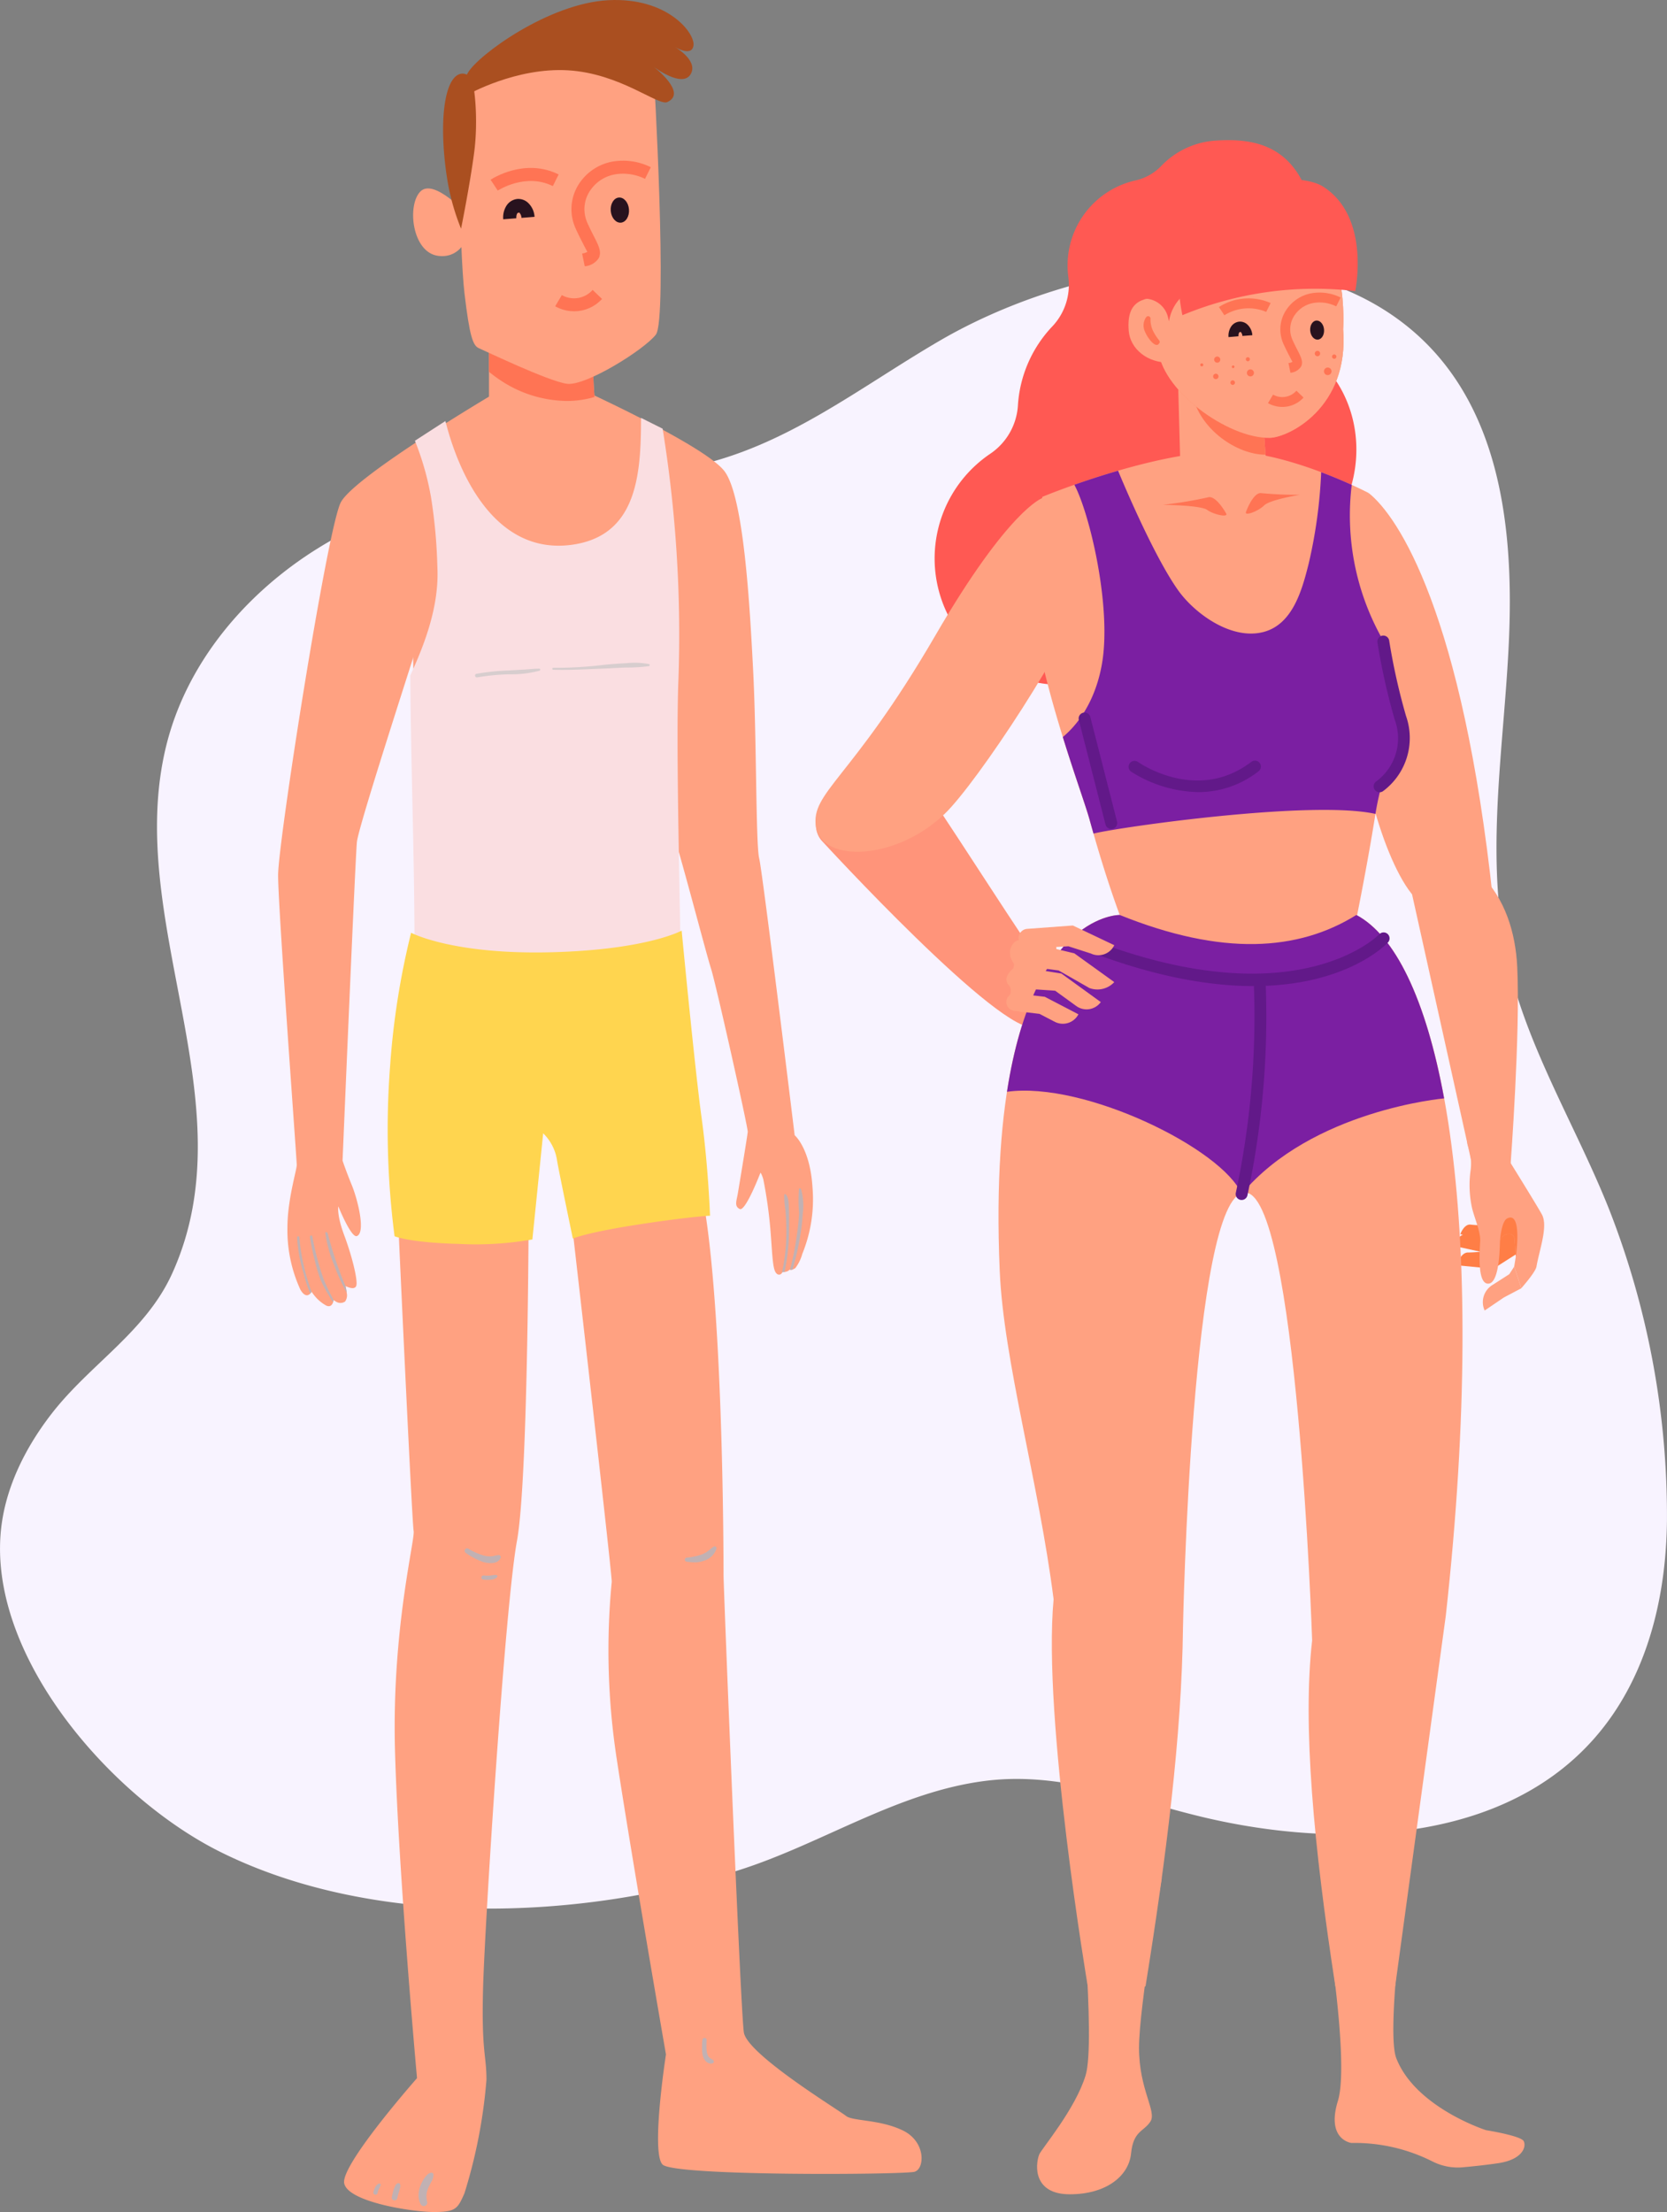 <svg xmlns="http://www.w3.org/2000/svg" width="220.818" height="292.895" viewBox="0 0 220.818 292.895">
  <rect x="0" y="0" width="220.818" height="292.895" fill="#808080" stroke="none"/>
  <g id="Grupo_6484" data-name="Grupo 6484" transform="translate(-411.39 -224.386)">
    <path id="Trazado_21842" data-name="Trazado 21842" d="M463.582,273.778c-13.949,4.863-26.578,16.37-30.172,30.973-5.713,23.207,11.027,47.314.787,69.879-3.51,7.737-10.833,11.96-15.944,18.535-3.642,4.691-6.39,10.259-6.8,16.183-1.16,16.64,14.935,34.768,29,41.813,20.249,10.139,47.675,9.176,68.79,2.486,11.073-3.508,21.124-10.422,32.832-11.849,9.934-1.211,18.959,2.473,28.4,4.754,18.556,4.479,42.776,3.8,54.621-13.613,5.035-7.4,7-16.546,7.105-25.5a111.206,111.206,0,0,0-7.64-41.251c-4.592-11.568-11.606-22.552-13.873-34.938-2.455-13.41.019-27.205.59-40.663.659-15.493-1.343-32.754-14.931-42.474-16.991-12.155-43.8-6.692-60.417,2.973-10.911,6.348-20.555,14.209-33.189,16.768-12.518,2.538-25.59,1.6-37.861,5.488C464.446,273.484,464.014,273.627,463.582,273.778Z" transform="translate(0 18.378)" fill="#f8f3ff"/>
    <g id="Grupo_6463" data-name="Grupo 6463" transform="translate(519.412 242.942)">
      <g id="Grupo_6446" data-name="Grupo 6446" transform="translate(79.018 94.118)">
        <g id="Grupo_6445" data-name="Grupo 6445" transform="translate(5.541 27.604)">
          <path id="Trazado_21843" data-name="Trazado 21843" d="M507.811,308.416l-2.551,1.729h0a2.661,2.661,0,0,1,.984-3.348l2.278-1.462.655-1.007.942,2.872Z" transform="translate(-501.177 -276.897)" fill="#ffa181"/>
          <g id="Grupo_6443" data-name="Grupo 6443" transform="translate(0 19.94)">
            <path id="Trazado_21844" data-name="Trazado 21844" d="M512.9,304.222l-4.716,3.008-4.779-.455s.39-1.766,1.492-1.7a19.6,19.6,0,0,0,3.315-.348l3.038-2.776Z" transform="translate(-502.953 -299.449)" fill="#ff7e46"/>
            <path id="Trazado_21845" data-name="Trazado 21845" d="M511.554,302.238l-4.049,2.578-3.908-.858s.5-1.42,1.408-1.259a16.285,16.285,0,0,0,2.776.046l2.792-1.989Z" transform="translate(-502.737 -300.757)" fill="#ff7e46"/>
            <path id="Trazado_21846" data-name="Trazado 21846" d="M512.737,302.967l-4.859,3.094-4.691-1.028s.6-1.708,1.689-1.51a19.659,19.659,0,0,0,3.331.055l3.353-2.385Z" transform="translate(-503.187 -300.279)" fill="#ff7e46"/>
          </g>
          <g id="Grupo_6444" data-name="Grupo 6444" transform="translate(0.508)">
            <path id="Trazado_21847" data-name="Trazado 21847" d="M505.3,310.777c.256,1.263,1.192,3.275,1.112,4.563-.147,2.3-.237,5.484.982,5.6,1.666.159,1.6-5.335,1.641-5.566a1.193,1.193,0,0,1,1.315-1h0a.7.7,0,0,1,.606.566l.174,2.434-.214,1.3.942,2.872s1.88-2.1,2.012-2.866c.371-2.159,1.523-5.238.762-6.808-.348-.717-4.187-6.9-4.187-6.9l-2.113-11.069a3.27,3.27,0,0,0-4.907-2.182h0l1.311,10.831a6.813,6.813,0,0,1,.4,3.43A14.124,14.124,0,0,0,505.3,310.777Z" transform="translate(-503.429 -291.252)" fill="#ffa181"/>
            <path id="Trazado_21848" data-name="Trazado 21848" d="M506.105,304.417a1.193,1.193,0,0,1,1.315-1,.7.7,0,0,1,.606.566l.174,2.434s.919-6.138-1.16-5.06C506.225,301.782,506.07,304.648,506.105,304.417Z" transform="translate(-500.496 -280.294)" fill="#ff7e46"/>
          </g>
        </g>
        <path id="Trazado_21849" data-name="Trazado 21849" d="M508.35,318.936l-7.8-35.112,5.96-5.729,3.094,3.069c3.266,3.241,4.659,7.7,4.882,12.3.422,8.746-.869,25.964-.869,25.964Z" transform="translate(-500.546 -278.094)" fill="#ffa181"/>
      </g>
      <g id="Grupo_6447" data-name="Grupo 6447" transform="translate(29.354 224.188)">
        <path id="Trazado_21850" data-name="Trazado 21850" d="M493.382,346.123s-3.006,16.829-3.006,22.391,2.4,8.415,1.5,9.768-2.253,1.2-2.553,4.206-3.306,5.41-8.115,5.41-4.611-3.793-4.057-5.259c.271-.717,4.808-6.01,6.159-10.519s-.9-27.5-.9-27.5S492.328,333.5,493.382,346.123Z" transform="translate(-476.873 -340.094)" fill="#ffa181"/>
      </g>
      <g id="Grupo_6448" data-name="Grupo 6448" transform="translate(67.589 224.146)">
        <path id="Trazado_21851" data-name="Trazado 21851" d="M505.9,345.855s-2.872,20.419-1.45,24.059c2.555,6.529,11.88,9.516,11.88,9.516s4.615.734,4.991,1.452-.115,2.434-3.363,2.92c-1.634.245-3.4.426-4.75.548a7.423,7.423,0,0,1-3.944-.764,22.916,22.916,0,0,0-10.768-2.463s-3.371-.409-1.785-5.568-1.609-24.348-1.609-24.348S503.221,330.24,505.9,345.855Z" transform="translate(-495.098 -340.075)" fill="#ffa181"/>
      </g>
      <path id="Trazado_21852" data-name="Trazado 21852" d="M463.631,282.923s24.015,26.2,28.38,24.742,2.4-6.732-.182-9.824c-1.408-1.687-8.713-13.265-14.715-22.179S459.947,278.5,463.631,282.923Z" transform="translate(-462.858 -190.219)" fill="#ff947a"/>
      <path id="Trazado_21853" data-name="Trazado 21853" d="M475,291.751l.1-.1a1.265,1.265,0,0,0-.1-1.834h0l.508-1.586h0a1.279,1.279,0,0,0,.092-1.668l-.247-.321,3.566-2.859,2.473.512s.854,7.622-2.431,9.252S475,291.751,475,291.751Z" transform="translate(-449.571 -178.167)" fill="#ffa181"/>
      <path id="Trazado_21854" data-name="Trazado 21854" d="M481.469,250.584c.688,8.71,7.764,15.258,15.8,14.624s14.169-8.228,13.311-16.924c-.934-9.432-6.906-13.492-14.874-12.254C486.961,237.388,480.783,241.871,481.469,250.584Z" transform="translate(-442.529 -230.396)" fill="#ff5953"/>
      <path id="Trazado_21855" data-name="Trazado 21855" d="M522.907,264.162a11.839,11.839,0,0,1-2.213-10.055,20.3,20.3,0,0,0,.537-6.019c-.77-13.37-6.9-15.327-13.878-14.775a10.956,10.956,0,0,0-6.986,3.394,6.842,6.842,0,0,1-3.413,1.873,11.529,11.529,0,0,0-8.849,12.692,8.008,8.008,0,0,1-2.062,6.569,16.69,16.69,0,0,0-4.611,10.582,8.348,8.348,0,0,1-3.7,6.361,16.731,16.731,0,1,0,24.092,21.847,10.52,10.52,0,0,1,8.629-5.591c.145-.006.29-.017.434-.027C524.9,289.906,530.41,273.9,522.907,264.162Z" transform="translate(-454.62 -233.231)" fill="#ff5953"/>
      <path id="Trazado_21856" data-name="Trazado 21856" d="M514.84,309.419c-4.043-37.972-12.552-50.815-16.471-53.914,0,0-1.708,19.082-.8,33.312.537,8.436,5.614,22.426,9.449,21.409C514.6,308.219,514.84,309.419,514.84,309.419Z" transform="translate(-425.087 -208.777)" fill="#ffa181"/>
      <path id="Trazado_21857" data-name="Trazado 21857" d="M515.909,331.981s8.056-33.883,7.852-46.848c-.078-4.961-2.486-26.738-2.486-26.738s-10.985-5.773-19.343-5.515c-10.137.313-23.878,6.013-23.878,6.013a38.457,38.457,0,0,0-1.383,14.6c1.492,11.245,6.644,24.583,7.626,28.139C494.894,339.951,505.381,338.137,515.909,331.981Z" transform="translate(-447.992 -211.667)" fill="#ffa181"/>
      <path id="Trazado_21858" data-name="Trazado 21858" d="M521.012,276.713a33.315,33.315,0,0,1-4.244-20.742c-1.068-.487-2.463-1.083-4.047-1.68a64.814,64.814,0,0,1-1.668,12.161c-.854,3.376-2.068,7.915-5.889,8.975-4.263,1.185-9.174-2.389-11.383-5.488-3.472-4.869-7.964-15.843-7.964-15.843-2.178.631-4.171,1.29-5.792,1.861,1.854,3.428,4.6,14.547,3.858,22.208-.42,4.328-2.207,8.536-5.385,11.194,1.567,5.064,3.059,9.178,3.541,10.928q.261.944.522,1.857c3.464-.864,28.919-4.473,37.349-2.606a35.625,35.625,0,0,1,.883-4.013,11.006,11.006,0,0,0,2.262-2.914c1.114-3.577.027-4.391,0-6.308C523.032,284.943,521.285,279.8,521.012,276.713Z" transform="translate(-445.734 -210.324)" fill="#7b1fa2"/>
      <path id="Trazado_21859" data-name="Trazado 21859" d="M521.841,282.135H490.495s-17.914-.348-15.9,47.066c.51,12,5.136,27.852,7.141,43.542-1.481,15.793,4.506,51.14,4.506,51.14l7.668.122c2.74-17,4.8-33.268,4.964-47.5,0,0,1.116-57.118,8.116-57.618s8.992,59.311,8.992,59.311c-1.278,11.211.2,27.262,3.076,45.78h7.926l6.7-49.026C539.527,322.2,533.224,288.177,521.841,282.135Z" transform="translate(-450.193 -179.54)" fill="#ffa181"/>
      <path id="Trazado_21860" data-name="Trazado 21860" d="M506.059,319.087c9.3-11.123,26.819-12.665,26.819-12.665-2.421-13.187-6.508-21.571-11.624-24.287-7.708,4.8-17.771,5.471-31.347,0,0,0-11.287-.216-14.935,23.412C485.258,304.123,503.535,313.144,506.059,319.087Z" transform="translate(-449.605 -179.54)" fill="#7b1fa2"/>
      <path id="Trazado_21861" data-name="Trazado 21861" d="M493.2,257.926s-1.372-2.515-2.444-2.123a56.009,56.009,0,0,1-5.945.982s5.006.036,5.885.673S493.552,258.5,493.2,257.926Z" transform="translate(-438.804 -208.495)" fill="#ff7454"/>
      <path id="Trazado_21862" data-name="Trazado 21862" d="M490.077,258s.961-2.7,2.081-2.478a48.556,48.556,0,0,0,5.064.21s-3.978.646-4.745,1.414S489.819,258.619,490.077,258Z" transform="translate(-433.048 -208.776)" fill="#ff7454"/>
      <g id="Grupo_6450" data-name="Grupo 6450" transform="translate(47.951 28.966)">
        <g id="Grupo_6449" data-name="Grupo 6449">
          <path id="Trazado_21863" data-name="Trazado 21863" d="M485.737,247.141l.474,17.521,11.484-.907-1.2-16.717Z" transform="translate(-485.737 -247.038)" fill="#ffa181"/>
        </g>
      </g>
      <path id="Trazado_21864" data-name="Trazado 21864" d="M499.6,266.795h0c-5.589.17-14.675-6.436-14.847-12.025,0,0-1.2-8.517.292-11.207,2.593-4.672,13.76-5.455,18.233-4.8,6.852,1,5.99,13.653,5.99,13.653C510.085,262.815,502.042,266.719,499.6,266.795Z" transform="translate(-439.371 -227.38)" fill="#ff8f68"/>
      <path id="Trazado_21865" data-name="Trazado 21865" d="M496.442,247.038l-10.659.1a4.779,4.779,0,0,0,1.71,3.338c.281,5.371,5.811,9.25,9.862,9.25Z" transform="translate(-437.736 -218.073)" fill="#ff7454"/>
      <path id="Trazado_21866" data-name="Trazado 21866" d="M499.6,266.795h0c-5.589.17-14.675-6.436-14.847-12.025,0,0-1.2-8.517.292-11.207,2.593-4.672,13.76-5.455,18.233-4.8,6.852,1,5.99,13.653,5.99,13.653C510.085,262.815,502.042,266.719,499.6,266.795Z" transform="translate(-439.371 -227.38)" fill="#ffa181"/>
      <path id="Trazado_21867" data-name="Trazado 21867" d="M482.675,247.614c.191,2.394,2.486,4.284,5.368,4.206l-.3-8.7C484.864,243.2,482.331,243.315,482.675,247.614Z" transform="translate(-441.182 -222.37)" fill="#ffa181"/>
      <path id="Trazado_21868" data-name="Trazado 21868" d="M484.52,244.675a.322.322,0,0,0-.6-.176,1.909,1.909,0,0,0-.151,1.869c.478,1.087,1.412,2.131,1.817,1.664s-.036-.348-.738-1.748A3.417,3.417,0,0,1,484.52,244.675Z" transform="translate(-440.136 -221.028)" fill="#ff7454"/>
      <path id="Trazado_21869" data-name="Trazado 21869" d="M486.647,239.221c4.08-1.634,19.445-2.354,19.445-2.354a22.606,22.606,0,0,1-8.8,9.222,27.428,27.428,0,0,1-6.021,2.486,5.772,5.772,0,0,0-4.1,4.666h0l-.128-.545a3.206,3.206,0,0,0-3.539-2.442h0S482.566,240.855,486.647,239.221Z" transform="translate(-440.345 -229.239)" fill="#ff5953"/>
      <g id="Grupo_6451" data-name="Grupo 6451" transform="translate(54.707 24.028)">
        <path id="Trazado_21870" data-name="Trazado 21870" d="M488.965,246.735a2.206,2.206,0,0,1,.294-1.311,1.464,1.464,0,0,1,1.131-.734,1.422,1.422,0,0,1,1.038.352,2.108,2.108,0,0,1,.69,1.443l-1.317.1a.827.827,0,0,0-.231-.543l-.182.067a.877.877,0,0,0-.1.516Z" transform="translate(-488.958 -244.684)" fill="#28121e"/>
      </g>
      <g id="Grupo_6452" data-name="Grupo 6452" transform="translate(65.526 23.886)">
        <path id="Trazado_21871" data-name="Trazado 21871" d="M495.955,245.811c.055.7-.31,1.294-.818,1.334s-.961-.493-1.017-1.19.313-1.3.818-1.336S495.9,245.112,495.955,245.811Z" transform="translate(-494.114 -244.617)" fill="#28121e"/>
      </g>
      <g id="Grupo_6453" data-name="Grupo 6453" transform="translate(53.441 20.913)">
        <path id="Trazado_21872" data-name="Trazado 21872" d="M489.078,245.477l-.724-1.091a7.267,7.267,0,0,1,6.85-.529l-.585,1.173A6.014,6.014,0,0,0,489.078,245.477Z" transform="translate(-488.354 -243.2)" fill="#ff7454"/>
      </g>
      <g id="Grupo_6454" data-name="Grupo 6454" transform="translate(61.577 20.185)">
        <path id="Trazado_21873" data-name="Trazado 21873" d="M493.568,253.469l-.26-1.282a1.35,1.35,0,0,0,.533-.172c-.046-.052-.3-.556-.533-1-.193-.38-.419-.824-.657-1.351a5.143,5.143,0,0,1-.25-.688,4.666,4.666,0,0,1,.7-3.952,5.112,5.112,0,0,1,3.827-2.152,6.256,6.256,0,0,1,3.292.636l-.585,1.171a4.962,4.962,0,0,0-2.61-.5,3.806,3.806,0,0,0-2.853,1.6,3.315,3.315,0,0,0-.506,2.849,3.715,3.715,0,0,0,.18.5c.227.5.443.927.629,1.288.489.959.814,1.592.514,2.213A1.841,1.841,0,0,1,493.568,253.469Z" transform="translate(-492.232 -242.853)" fill="#ff7454"/>
      </g>
      <g id="Grupo_6455" data-name="Grupo 6455" transform="translate(59.942 33.178)">
        <path id="Trazado_21874" data-name="Trazado 21874" d="M493.373,251.194a3.889,3.889,0,0,1-1.92-.5l.667-1.127a2.5,2.5,0,0,0,3.1-.522l.944.908A3.793,3.793,0,0,1,493.373,251.194Z" transform="translate(-491.453 -249.046)" fill="#ff7454"/>
      </g>
      <path id="Trazado_21875" data-name="Trazado 21875" d="M488.866,247.264a.407.407,0,1,1-.438-.373A.408.408,0,0,1,488.866,247.264Z" transform="translate(-435.244 -218.236)" fill="#ff7454"/>
      <path id="Trazado_21876" data-name="Trazado 21876" d="M489.517,247.615a.174.174,0,0,1-.159.189.176.176,0,0,1-.189-.162.174.174,0,0,1,.159-.189A.176.176,0,0,1,489.517,247.615Z" transform="translate(-434.02 -217.617)" fill="#ff7454"/>
      <path id="Trazado_21877" data-name="Trazado 21877" d="M488.7,248.3a.357.357,0,1,1-.384-.327A.357.357,0,0,1,488.7,248.3Z" transform="translate(-435.313 -217.043)" fill="#ff7454"/>
      <path id="Trazado_21878" data-name="Trazado 21878" d="M487.575,247.5a.2.2,0,1,1-.214-.182A.2.2,0,0,1,487.575,247.5Z" transform="translate(-436.205 -217.761)" fill="#ff7454"/>
      <path id="Trazado_21879" data-name="Trazado 21879" d="M489.679,248.668a.3.3,0,1,1-.321-.275A.3.3,0,0,1,489.679,248.668Z" transform="translate(-434.113 -216.585)" fill="#ff7454"/>
      <path id="Trazado_21880" data-name="Trazado 21880" d="M490.588,247.178a.268.268,0,1,1-.287-.245A.268.268,0,0,1,490.588,247.178Z" transform="translate(-433.048 -218.189)" fill="#ff7454"/>
      <path id="Trazado_21881" data-name="Trazado 21881" d="M490.123,248.2a.465.465,0,1,1,.5.428A.465.465,0,0,1,490.123,248.2Z" transform="translate(-432.973 -217.345)" fill="#ff7454"/>
      <path id="Trazado_21882" data-name="Trazado 21882" d="M495.117,246.859a.356.356,0,1,1-.382-.327A.353.353,0,0,1,495.117,246.859Z" transform="translate(-428.268 -218.63)" fill="#ff7454"/>
      <path id="Trazado_21883" data-name="Trazado 21883" d="M494.989,248.123a.5.5,0,1,1,.533.455A.494.494,0,0,1,494.989,248.123Z" transform="translate(-427.631 -217.468)" fill="#ff7454"/>
      <path id="Trazado_21884" data-name="Trazado 21884" d="M496.073,247.022a.288.288,0,1,1-.31-.264A.289.289,0,0,1,496.073,247.022Z" transform="translate(-427.07 -218.381)" fill="#ff7454"/>
      <path id="Trazado_21885" data-name="Trazado 21885" d="M486.305,253.7a45.879,45.879,0,0,1,22.89-3.191s2.094-9.812-4.269-13.842C500.814,234.061,482.621,235.773,486.305,253.7Z" transform="translate(-437.7 -230.522)" fill="#ff5953"/>
      <path id="Trazado_21886" data-name="Trazado 21886" d="M492.879,255.835s-4.445,1.523-14.113,18.155c-11.184,19.236-16.617,20.771-15.808,25.426s10.527,4.456,17.056-1.815c4.238-4.07,16.839-23.091,18.662-29.842S495.521,255.969,492.879,255.835Z" transform="translate(-462.88 -208.414)" fill="#ffa181"/>
      <g id="Grupo_6461" data-name="Grupo 6461" transform="translate(33.155 65.613)">
        <g id="Grupo_6456" data-name="Grupo 6456" transform="translate(1.71 10.197)">
          <path id="Trazado_21887" data-name="Trazado 21887" d="M483.816,284.772a.788.788,0,0,1-.762-.592l-3.531-13.831a.787.787,0,1,1,1.525-.388l3.531,13.829a.79.79,0,0,1-.764.982Z" transform="translate(-479.499 -269.367)" fill="#621989"/>
        </g>
        <g id="Grupo_6457" data-name="Grupo 6457" transform="translate(40.786)">
          <path id="Trazado_21888" data-name="Trazado 21888" d="M498.913,285.241a.788.788,0,0,1-.438-1.443,7.081,7.081,0,0,0,2.434-8.178,85.889,85.889,0,0,1-2.28-10.19.787.787,0,1,1,1.55-.273,83.8,83.8,0,0,0,2.232,9.988,8.767,8.767,0,0,1-3.065,9.965A.782.782,0,0,1,498.913,285.241Z" transform="translate(-498.126 -264.507)" fill="#621989"/>
        </g>
        <g id="Grupo_6458" data-name="Grupo 6458" transform="translate(8.306 16.563)">
          <path id="Trazado_21889" data-name="Trazado 21889" d="M491.871,276.554a17.172,17.172,0,0,1-8.9-2.723.787.787,0,0,1,.906-1.286c.321.224,7.9,5.436,15.019.017a.787.787,0,1,1,.952,1.252A12.9,12.9,0,0,1,491.871,276.554Z" transform="translate(-482.644 -272.402)" fill="#621989"/>
        </g>
        <g id="Grupo_6459" data-name="Grupo 6459" transform="translate(22.512 44.78)">
          <path id="Trazado_21890" data-name="Trazado 21890" d="M490.2,315.794a.827.827,0,0,1-.189-.021.79.79,0,0,1-.577-.952,111.708,111.708,0,0,0,2.358-28.145.788.788,0,0,1,.751-.822.807.807,0,0,1,.82.751,113.3,113.3,0,0,1-2.4,28.59A.789.789,0,0,1,490.2,315.794Z" transform="translate(-489.415 -285.852)" fill="#621989"/>
        </g>
        <g id="Grupo_6460" data-name="Grupo 6460" transform="translate(0 39.274)">
          <path id="Trazado_21891" data-name="Trazado 21891" d="M503.531,290.351c-6.229,0-14.259-1.408-24.361-5.61a.787.787,0,0,1,.6-1.454c28.886,12.017,40.347.31,40.458.191a.788.788,0,0,1,1.154,1.072C521.063,284.9,515.789,290.351,503.531,290.351Z" transform="translate(-478.684 -283.227)" fill="#621989"/>
        </g>
      </g>
      <g id="Grupo_6462" data-name="Grupo 6462" transform="translate(25.286 103.992)">
        <path id="Trazado_21892" data-name="Trazado 21892" d="M482.894,282.8l-6.027.443a1.222,1.222,0,0,0-1.16,1.2c.023.667.394,1.475,1.062,1.431l5.536-.323,2.975.957a2.325,2.325,0,0,0,3.1-1.1h0Z" transform="translate(-474.086 -282.801)" fill="#ffa181"/>
        <path id="Trazado_21893" data-name="Trazado 21893" d="M483.685,285.468l-7.089-1.7c-.663-.233-1.29.6-1.418,1.33-.1.573.237,1.718.785,1.909l5.641.728,4.078,2.327a3.038,3.038,0,0,0,3.294-.785Z" transform="translate(-474.684 -281.784)" fill="#ffa181"/>
        <path id="Trazado_21894" data-name="Trazado 21894" d="M482.224,286.31l-5.671-.908c-.688-.057-1.689,1.045-1.615,1.779a1.221,1.221,0,0,0,1.16,1.047l5.3.357,2.794,2.024a2.326,2.326,0,0,0,3.248-.52h0Z" transform="translate(-474.933 -279.949)" fill="#ffa181"/>
        <path id="Trazado_21895" data-name="Trazado 21895" d="M480.028,287.542l-3.8-.453a1.166,1.166,0,0,0-1.3,1.211,1.21,1.21,0,0,0,1.091,1.108l3.306.394,2.016,1.047a2.326,2.326,0,0,0,3.136-.99h0Z" transform="translate(-474.933 -278.102)" fill="#ffa181"/>
      </g>
    </g>
    <g id="Grupo_6483" data-name="Grupo 6483" transform="translate(448.229 224.386)">
      <path id="Trazado_21896" data-name="Trazado 21896" d="M477.312,363.405a5.5,5.5,0,0,1-.919,1.88,1.366,1.366,0,0,1-.382.2.59.59,0,0,1-.325.023.145.145,0,0,1-.059-.008.83.83,0,0,1-.413.252c-.09.025-.178.042-.26.059a2.376,2.376,0,0,1-.285.023.535.535,0,0,1-.057.1.435.435,0,0,1-.707.073c-.506-.424-.545-2.236-.757-5.01a60.313,60.313,0,0,0-1.009-7.492c-.252-.8-.373-.837-.373-.837s-1.976,5.171-2.74,4.8-.415-1.1-.254-2.066,1.269-7.611,1.311-8.157-4.215-19.607-4.88-21.665-4.336-16.242-5.264-18.682c0,0-6.18-29.863-7.189-39.956a62.722,62.722,0,0,0-4.6-17.95s16.267,7.4,18.843,10.769,3.367,17.834,3.816,26.587.34,22.886.789,24.675S476.3,347.7,476.3,347.7s2.027,1.685,2.358,6.839A19.1,19.1,0,0,1,477.312,363.405Z" transform="translate(-407.874 -197.38)" fill="#ffa181"/>
      <path id="Trazado_21897" data-name="Trazado 21897" d="M447.689,245.7v8.864s-6.506,12.451-8.862,16.265-1.234,14.133-1.234,14.133.225,19.294.785,26.026-.673,16.265-.673,16.265,18.621.785,23.9.449a41.825,41.825,0,0,0,10.206-2.131s1.46-26.811.9-38.14-.56-18.174-.56-18.174-9.648-11.891-10.208-13.909-.449-7.628-.449-7.628S448.7,244.808,447.689,245.7Z" transform="translate(-419.753 -201.17)" fill="#ffa181"/>
      <path id="Trazado_21898" data-name="Trazado 21898" d="M443.619,251.412a16.149,16.149,0,0,0,9.086,2.851,12.888,12.888,0,0,0,3.541-.531c-.252-2.467-.182-6.008-.182-6.008s-12.789-2.916-13.8-2.02v4.7C442.7,250.757,443.151,251.1,443.619,251.412Z" transform="translate(-414.33 -201.17)" fill="#ff7454"/>
      <path id="Trazado_21899" data-name="Trazado 21899" d="M440.288,235.49s.225,20.528.9,26.249,1.122,6.955,1.907,7.292,9.2,4.374,11.666,4.712,10.208-4.487,11.78-6.508-.224-34.661-.338-35.224-7.515-7.29-13.685-6.17S440.288,234.705,440.288,235.49Z" transform="translate(-416.502 -222.926)" fill="#ffa181"/>
      <path id="Trazado_21900" data-name="Trazado 21900" d="M444.609,239.708s-4.376-4.823-6.17-3.027-1.122,8.077,2.356,8.526,4.263-3.592,4.263-3.592Z" transform="translate(-419.59 -211.328)" fill="#ffa181"/>
      <path id="Trazado_21901" data-name="Trazado 21901" d="M457.561,259.177c-1.349,5.5-7.515,14.591-8.3,17.387s-9.646,29.733-9.873,32.085-1.9,42.176-1.9,42.176.447,1.351,1.227,3.254,1.863,6.254.676,6.734c-.757.308-2.465-3.929-2.465-3.929s-.227,1.122.78,3.816,1.741,5.669,1.628,6.562c-.073.6-.709.472-1.116.317-.2-.073-.34-.147-.34-.147a6.472,6.472,0,0,1,.162.9,1.436,1.436,0,0,1-.218,1.154,1.1,1.1,0,0,1-1.3-.057H436.5c-.122-.082-.2-.147-.2-.147a1.621,1.621,0,0,1-.065.285c-.1.308-.348.715-.919.447a5.246,5.246,0,0,1-1.626-1.406l-.008-.008c-.187-.237-.3-.407-.3-.407a1.232,1.232,0,0,1-.164.235c-.243.254-.724.506-1.317-.52a18.833,18.833,0,0,1-1.716-8.213c0-3.7,1.236-7.63,1.236-8.3s-2.471-33.988-2.471-38.364,6.506-45.877,8.3-49.357S457.666,249.2,457.666,249.2A21.758,21.758,0,0,1,457.561,259.177Z" transform="translate(-428.95 -197.146)" fill="#ffa181"/>
      <path id="Trazado_21902" data-name="Trazado 21902" d="M440.086,300.44c0,1.122,2.018,44.647,2.243,45.77s-2.916,13.011-2.467,29.165,2.916,43.3,2.916,43.3-10.1,11.442-9.648,13.911S442.1,436.4,445.02,436.4s3.143-.449,4.038-2.469a68.668,68.668,0,0,0,2.918-15.031c0-3.365-.673-3.589-.449-12.115s2.916-50.7,4.487-59.23,1.569-46.89,1.569-48.908S440.086,300.44,440.086,300.44Z" transform="translate(-424.377 -143.505)" fill="#ffa181"/>
      <path id="Trazado_21903" data-name="Trazado 21903" d="M447.4,312.59s5.608,48.908,5.608,50.255a94.834,94.834,0,0,0,.673,23.557c2.02,13.238,6.508,39.038,6.508,39.038s-2.02,13.013-.449,14.582,32.008,1.341,33.373.957,1.54-3.969-1.534-5.465-6.68-1.219-7.544-1.934-13.078-8.14-13.527-11.056-2.692-59.005-2.692-60.577,0-38.364-3.143-51.824-7.4-21.09-7.4-21.09S446.058,300.25,447.4,312.59Z" transform="translate(-408.812 -153.411)" fill="#ffa181"/>
      <path id="Trazado_21904" data-name="Trazado 21904" d="M473.079,320.732c0-4.284-.634-26.7-.254-35.478a170.727,170.727,0,0,0-2.1-33.063l-2.861-1.431c0,7.517-.514,15.728-9.338,16.827-9.709,1.206-14.639-8.75-16.575-16.408l-4.038,2.61a37.336,37.336,0,0,1,2.132,7.475,69.161,69.161,0,0,1,.841,9.21c.266,5.184-1.672,10.223-3.59,14.4.073,11.547.573,24.6.562,36.224,9.887,6.527,33.329,2.744,35.11-.485" transform="translate(-419.79 -195.429)" fill="#fadee1"/>
      <path id="Trazado_21905" data-name="Trazado 21905" d="M438.975,283.405s5.488,2.933,18.678,2.58c12.619-.338,17.163-2.862,17.163-2.862s1.739,18.229,2.635,24.736,1.122,13.011,1.122,13.011-2.58.113-9.2,1.122c-7.261,1.108-8.973,1.907-8.973,1.907s-1.869-9-2.075-10.236a6.315,6.315,0,0,0-1.853-3.7l-1.431,14.052a43.686,43.686,0,0,1-9.843.587c-6.407-.164-8.413-1.009-8.413-1.009a109.941,109.941,0,0,1-.59-22.548A102.862,102.862,0,0,1,438.975,283.405Z" transform="translate(-421.359 -159.898)" fill="#ffd54f"/>
      <path id="Trazado_21906" data-name="Trazado 21906" d="M443.484,239.467c.562-4.28.057-8.868-.336-9.692s-2.3-1.7-3.254,1.8-.449,9.126.225,12.579a30.063,30.063,0,0,0,1.628,5.413S442.924,243.745,443.484,239.467Z" transform="translate(-417.512 -219.284)" fill="#aa4f20"/>
      <path id="Trazado_21907" data-name="Trazado 21907" d="M459.882,224.411c-7.909.413-17.276,7.267-18.623,9.623-1.433,2.507.021,2.864.021,2.864s6.373-3.613,13.273-3.2,11.922,4.743,13.124,4.206c2.748-1.223-1.8-4.676-1.8-4.676s3.871,2.939,4.936.919c.982-1.859-2.3-3.65-2.3-3.65s2.356,1.546,2.635-.052S467.789,224,459.882,224.411Z" transform="translate(-416.129 -224.386)" fill="#aa4f20"/>
      <g id="Grupo_6464" data-name="Grupo 6464" transform="translate(2.513 163.694)" style="mix-blend-mode: multiply;isolation: isolate">
        <path id="Trazado_21908" data-name="Trazado 21908" d="M432.068,309.763a1.232,1.232,0,0,1-.164.235c-.082-.178-.153-.357-.227-.543a18.181,18.181,0,0,1-.644-2.035,21.071,21.071,0,0,1-.885-4.806c-.008-.243.292-.275.3-.032A27.47,27.47,0,0,0,432.068,309.763Z" transform="translate(-430.148 -302.414)" fill="#c1b1b3"/>
      </g>
      <g id="Grupo_6465" data-name="Grupo 6465" transform="translate(4.218 163.586)" style="mix-blend-mode: multiply;isolation: isolate">
        <path id="Trazado_21909" data-name="Trazado 21909" d="M434.093,310.908a1.618,1.618,0,0,1-.065.285,7.041,7.041,0,0,1-.56-.885,14.555,14.555,0,0,1-1.106-2.092,19.4,19.4,0,0,1-.749-2.5,27.967,27.967,0,0,1-.65-3.138c-.034-.212.285-.3.317-.09a36.321,36.321,0,0,0,1.519,5.729C433.231,309.306,434.093,310.908,434.093,310.908Z" transform="translate(-430.961 -302.362)" fill="#c1b1b3"/>
      </g>
      <g id="Grupo_6466" data-name="Grupo 6466" transform="translate(6.252 163.141)" style="mix-blend-mode: multiply;isolation: isolate">
        <path id="Trazado_21910" data-name="Trazado 21910" d="M434.6,309.295a6.472,6.472,0,0,1,.162.9c-.277-.48-.5-.984-.732-1.448-.373-.766-.682-1.555-.984-2.352a18.082,18.082,0,0,1-1.114-4.074c-.032-.243.283-.212.329.04A49.669,49.669,0,0,0,434.6,309.295Z" transform="translate(-431.93 -302.151)" fill="#c1b1b3"/>
      </g>
      <g id="Grupo_6467" data-name="Grupo 6467" transform="translate(66.738 158.108)" style="mix-blend-mode: multiply;isolation: isolate">
        <path id="Trazado_21911" data-name="Trazado 21911" d="M461.712,304.383a26.839,26.839,0,0,1-.608,5.685,2.377,2.377,0,0,1-.285.023.537.537,0,0,1-.057.1,26.3,26.3,0,0,0,.585-5.75c-.008-.871-.057-1.741-.13-2.61a11.44,11.44,0,0,1-.147-1.962c.017-.1.122-.162.2-.08.407.4.39,1.324.415,1.846C461.721,302.545,461.721,303.464,461.712,304.383Z" transform="translate(-460.762 -299.751)" fill="#c1b1b3"/>
      </g>
      <g id="Grupo_6468" data-name="Grupo 6468" transform="translate(67.812 157.354)" style="mix-blend-mode: multiply;isolation: isolate">
        <path id="Trazado_21912" data-name="Trazado 21912" d="M462.957,302.8a26.569,26.569,0,0,1-.3,2.683,33.566,33.566,0,0,1-1.057,4.653.591.591,0,0,1-.325.023,39.246,39.246,0,0,0,.9-4.569,27.453,27.453,0,0,0,.294-2.937,20.339,20.339,0,0,1-.017-3.155c.031-.164.235-.122.283,0A8.044,8.044,0,0,1,462.957,302.8Z" transform="translate(-461.274 -299.392)" fill="#c1b1b3"/>
      </g>
      <g id="Grupo_6469" data-name="Grupo 6469" transform="translate(53.872 204.753)" style="mix-blend-mode: multiply;isolation: isolate">
        <path id="Trazado_21913" data-name="Trazado 21913" d="M454.887,324.017a8.1,8.1,0,0,0,1.148.09,3.6,3.6,0,0,0,1.114-.212,2.479,2.479,0,0,0,1.678-1.594.25.25,0,0,0-.363-.279c-.3.183-.543.443-.829.631a3.618,3.618,0,0,1-.789.422,6.694,6.694,0,0,1-.942.25,7.648,7.648,0,0,1-1.017.159.267.267,0,0,0,0,.533Z" transform="translate(-454.629 -321.986)" fill="#c1b1b3"/>
      </g>
      <g id="Grupo_6470" data-name="Grupo 6470" transform="translate(24.704 205.015)" style="mix-blend-mode: multiply;isolation: isolate">
        <path id="Trazado_21914" data-name="Trazado 21914" d="M440.877,322.716a9.55,9.55,0,0,0,2.226,1.179c.734.241,1.976.363,2.379-.48a.276.276,0,0,0-.235-.411,3.955,3.955,0,0,0-.543.09,2.992,2.992,0,0,1-.462.078,3.257,3.257,0,0,1-1.036-.12,9.251,9.251,0,0,1-2-.9.325.325,0,0,0-.327.56Z" transform="translate(-440.726 -322.11)" fill="#c1b1b3"/>
      </g>
      <g id="Grupo_6471" data-name="Grupo 6471" transform="translate(26.923 208.528)" style="mix-blend-mode: multiply;isolation: isolate">
        <path id="Trazado_21915" data-name="Trazado 21915" d="M441.99,324.406a3.908,3.908,0,0,0,.978.025,1.851,1.851,0,0,0,.476-.09,2.044,2.044,0,0,0,.241-.1.684.684,0,0,0,.18-.157.166.166,0,0,0-.115-.281.712.712,0,0,0-.222-.006c-.073.01-.082.013-.157.019s-.164.021-.245.036c-.008,0-.115.019-.069.013-.036,0-.069.008-.1.01a3.486,3.486,0,0,1-.417.017c-.071,0-.143-.006-.212-.011l-.1-.01-.061-.008-.013,0a.3.3,0,0,0-.352.2.289.289,0,0,0,.2.352Z" transform="translate(-441.784 -323.785)" fill="#c1b1b3"/>
      </g>
      <g id="Grupo_6472" data-name="Grupo 6472" transform="translate(18.604 287.69)" style="mix-blend-mode: multiply;isolation: isolate">
        <path id="Trazado_21916" data-name="Trazado 21916" d="M438.96,365.367a2.692,2.692,0,0,1,.134-1.8c.1-.269.271-.545.407-.831a1.76,1.76,0,0,0,.285-1.02.282.282,0,0,0-.338-.191c-.371.061-.692.472-.892.77a4.712,4.712,0,0,0-.535,1.074,3.631,3.631,0,0,0-.2,1.12,2.51,2.51,0,0,0,.294,1.236.466.466,0,0,0,.848-.357Z" transform="translate(-437.818 -361.519)" fill="#c1b1b3"/>
      </g>
      <g id="Grupo_6473" data-name="Grupo 6473" transform="translate(15.065 289.061)" style="mix-blend-mode: multiply;isolation: isolate">
        <path id="Trazado_21917" data-name="Trazado 21917" d="M436.848,364.2c.065-.3.145-.59.235-.879.046-.141.078-.287.117-.432a1.874,1.874,0,0,0,.065-.243,1.049,1.049,0,0,0-.034-.289.243.243,0,0,0-.355-.145,1.073,1.073,0,0,0-.218.18,1.191,1.191,0,0,0-.118.237,4.82,4.82,0,0,0-.187.474,8.94,8.94,0,0,0-.216.9.368.368,0,1,0,.709.2Z" transform="translate(-436.131 -362.172)" fill="#c1b1b3"/>
      </g>
      <g id="Grupo_6474" data-name="Grupo 6474" transform="translate(12.62 289.122)" style="mix-blend-mode: multiply;isolation: isolate">
        <path id="Trazado_21918" data-name="Trazado 21918" d="M435.525,363.47a2.537,2.537,0,0,1,.067-.283c.015-.046.031-.092.048-.138l.027-.071c0,.01-.021.05-.006.017l.017-.038c.044-.092.1-.176.141-.268l.031-.08.013-.034c0,.008-.019.046-.006.015s.036-.076.057-.111a.187.187,0,0,0-.027-.222.19.19,0,0,0-.224-.029,1.4,1.4,0,0,0-.248.17.956.956,0,0,0-.2.289,2.6,2.6,0,0,0-.243.634.286.286,0,0,0,.552.151Z" transform="translate(-434.965 -362.202)" fill="#c1b1b3"/>
      </g>
      <g id="Grupo_6475" data-name="Grupo 6475" transform="translate(56.148 269.852)" style="mix-blend-mode: multiply;isolation: isolate">
        <path id="Trazado_21919" data-name="Trazado 21919" d="M455.771,353.286a7.844,7.844,0,0,0,.006,1.894,1.833,1.833,0,0,0,.38.848,1,1,0,0,0,.363.285.738.738,0,0,0,.6.055.233.233,0,0,0,.1-.384.993.993,0,0,0-.2-.166c-.055-.029-.109-.059-.164-.09-.031-.023-.034-.023,0,0l-.082-.063c-.015-.008-.094-.073-.036-.023-.042-.038-.08-.078-.122-.117s.021.036-.017-.021c-.017-.029-.038-.057-.055-.084s-.034-.059-.048-.09c-.006-.013-.042-.09-.015-.027a1.915,1.915,0,0,1-.113-.384,4.191,4.191,0,0,1-.061-.806c0-.277.013-.552.019-.827.006-.363-.539-.357-.56,0Z" transform="translate(-455.714 -353.016)" fill="#c1b1b3"/>
      </g>
      <g id="Grupo_6476" data-name="Grupo 6476" transform="translate(26.088 88.541)" style="mix-blend-mode: multiply;isolation: isolate">
        <path id="Trazado_21920" data-name="Trazado 21920" d="M441.681,267.741a29.585,29.585,0,0,1,4.219-.407,14.548,14.548,0,0,0,4.024-.478c.134-.048.134-.262-.027-.264-.707-.006-1.422.088-2.129.124s-1.389.084-2.085.122a29.123,29.123,0,0,0-4.116.434c-.306.061-.191.527.115.47Z" transform="translate(-441.385 -266.591)" fill="#d7cdce"/>
      </g>
      <g id="Grupo_6477" data-name="Grupo 6477" transform="translate(36.327 87.764)" style="mix-blend-mode: multiply;isolation: isolate">
        <path id="Trazado_21921" data-name="Trazado 21921" d="M446.386,267.142c2.138.065,4.28-.067,6.415-.147,1.053-.038,2.1-.107,3.153-.149a20.751,20.751,0,0,0,3.107-.187.142.142,0,0,0,.006-.271,10.312,10.312,0,0,0-2.975-.12c-1.036.05-2.069.124-3.1.235a53.367,53.367,0,0,1-6.6.384.127.127,0,0,0-.006.254Z" transform="translate(-446.266 -266.221)" fill="#d7cdce"/>
      </g>
      <g id="Grupo_6478" data-name="Grupo 6478" transform="translate(29.811 26.339)">
        <path id="Trazado_21922" data-name="Trazado 21922" d="M443.17,239.641a2.889,2.889,0,0,1,.384-1.727,1.938,1.938,0,0,1,1.49-.967,1.887,1.887,0,0,1,1.368.466,2.77,2.77,0,0,1,.906,1.9l-1.733.138a1.075,1.075,0,0,0-.3-.715l-.241.086a1.171,1.171,0,0,0-.136.682Z" transform="translate(-443.16 -236.941)" fill="#28121e"/>
      </g>
      <g id="Grupo_6479" data-name="Grupo 6479" transform="translate(44.055 26.154)">
        <path id="Trazado_21923" data-name="Trazado 21923" d="M452.372,238.423c.071.919-.409,1.708-1.076,1.76s-1.267-.65-1.339-1.569.409-1.706,1.076-1.758S452.3,237.5,452.372,238.423Z" transform="translate(-449.949 -236.853)" fill="#28121e"/>
      </g>
      <g id="Grupo_6480" data-name="Grupo 6480" transform="translate(28.143 22.239)">
        <path id="Trazado_21924" data-name="Trazado 21924" d="M443.32,237.983l-.955-1.435c.18-.122,4.508-2.941,9.017-.7l-.77,1.542C446.991,235.587,443.357,237.96,443.32,237.983Z" transform="translate(-442.365 -234.987)" fill="#ff7454"/>
      </g>
      <g id="Grupo_6481" data-name="Grupo 6481" transform="translate(38.854 21.28)">
        <path id="Trazado_21925" data-name="Trazado 21925" d="M449.232,248.506l-.344-1.687a1.818,1.818,0,0,0,.7-.227c-.061-.069-.4-.732-.7-1.32-.254-.5-.554-1.085-.864-1.777a6.488,6.488,0,0,1-.329-.906,6.144,6.144,0,0,1,.919-5.2,6.72,6.72,0,0,1,5.041-2.834,8.21,8.21,0,0,1,4.33.837l-.768,1.542a6.551,6.551,0,0,0-3.438-.661,5.012,5.012,0,0,0-3.755,2.106,4.376,4.376,0,0,0-.667,3.751,4.675,4.675,0,0,0,.239.663c.3.661.583,1.221.827,1.7.646,1.263,1.072,2.1.678,2.916A2.425,2.425,0,0,1,449.232,248.506Z" transform="translate(-447.47 -234.53)" fill="#ff7454"/>
      </g>
      <g id="Grupo_6482" data-name="Grupo 6482" transform="translate(36.703 38.387)">
        <path id="Trazado_21926" data-name="Trazado 21926" d="M448.973,245.51a5.116,5.116,0,0,1-2.528-.657l.879-1.483a3.284,3.284,0,0,0,4.082-.686l1.244,1.194A4.988,4.988,0,0,1,448.973,245.51Z" transform="translate(-446.445 -242.684)" fill="#ff7454"/>
      </g>
    </g>
  </g>
</svg>
